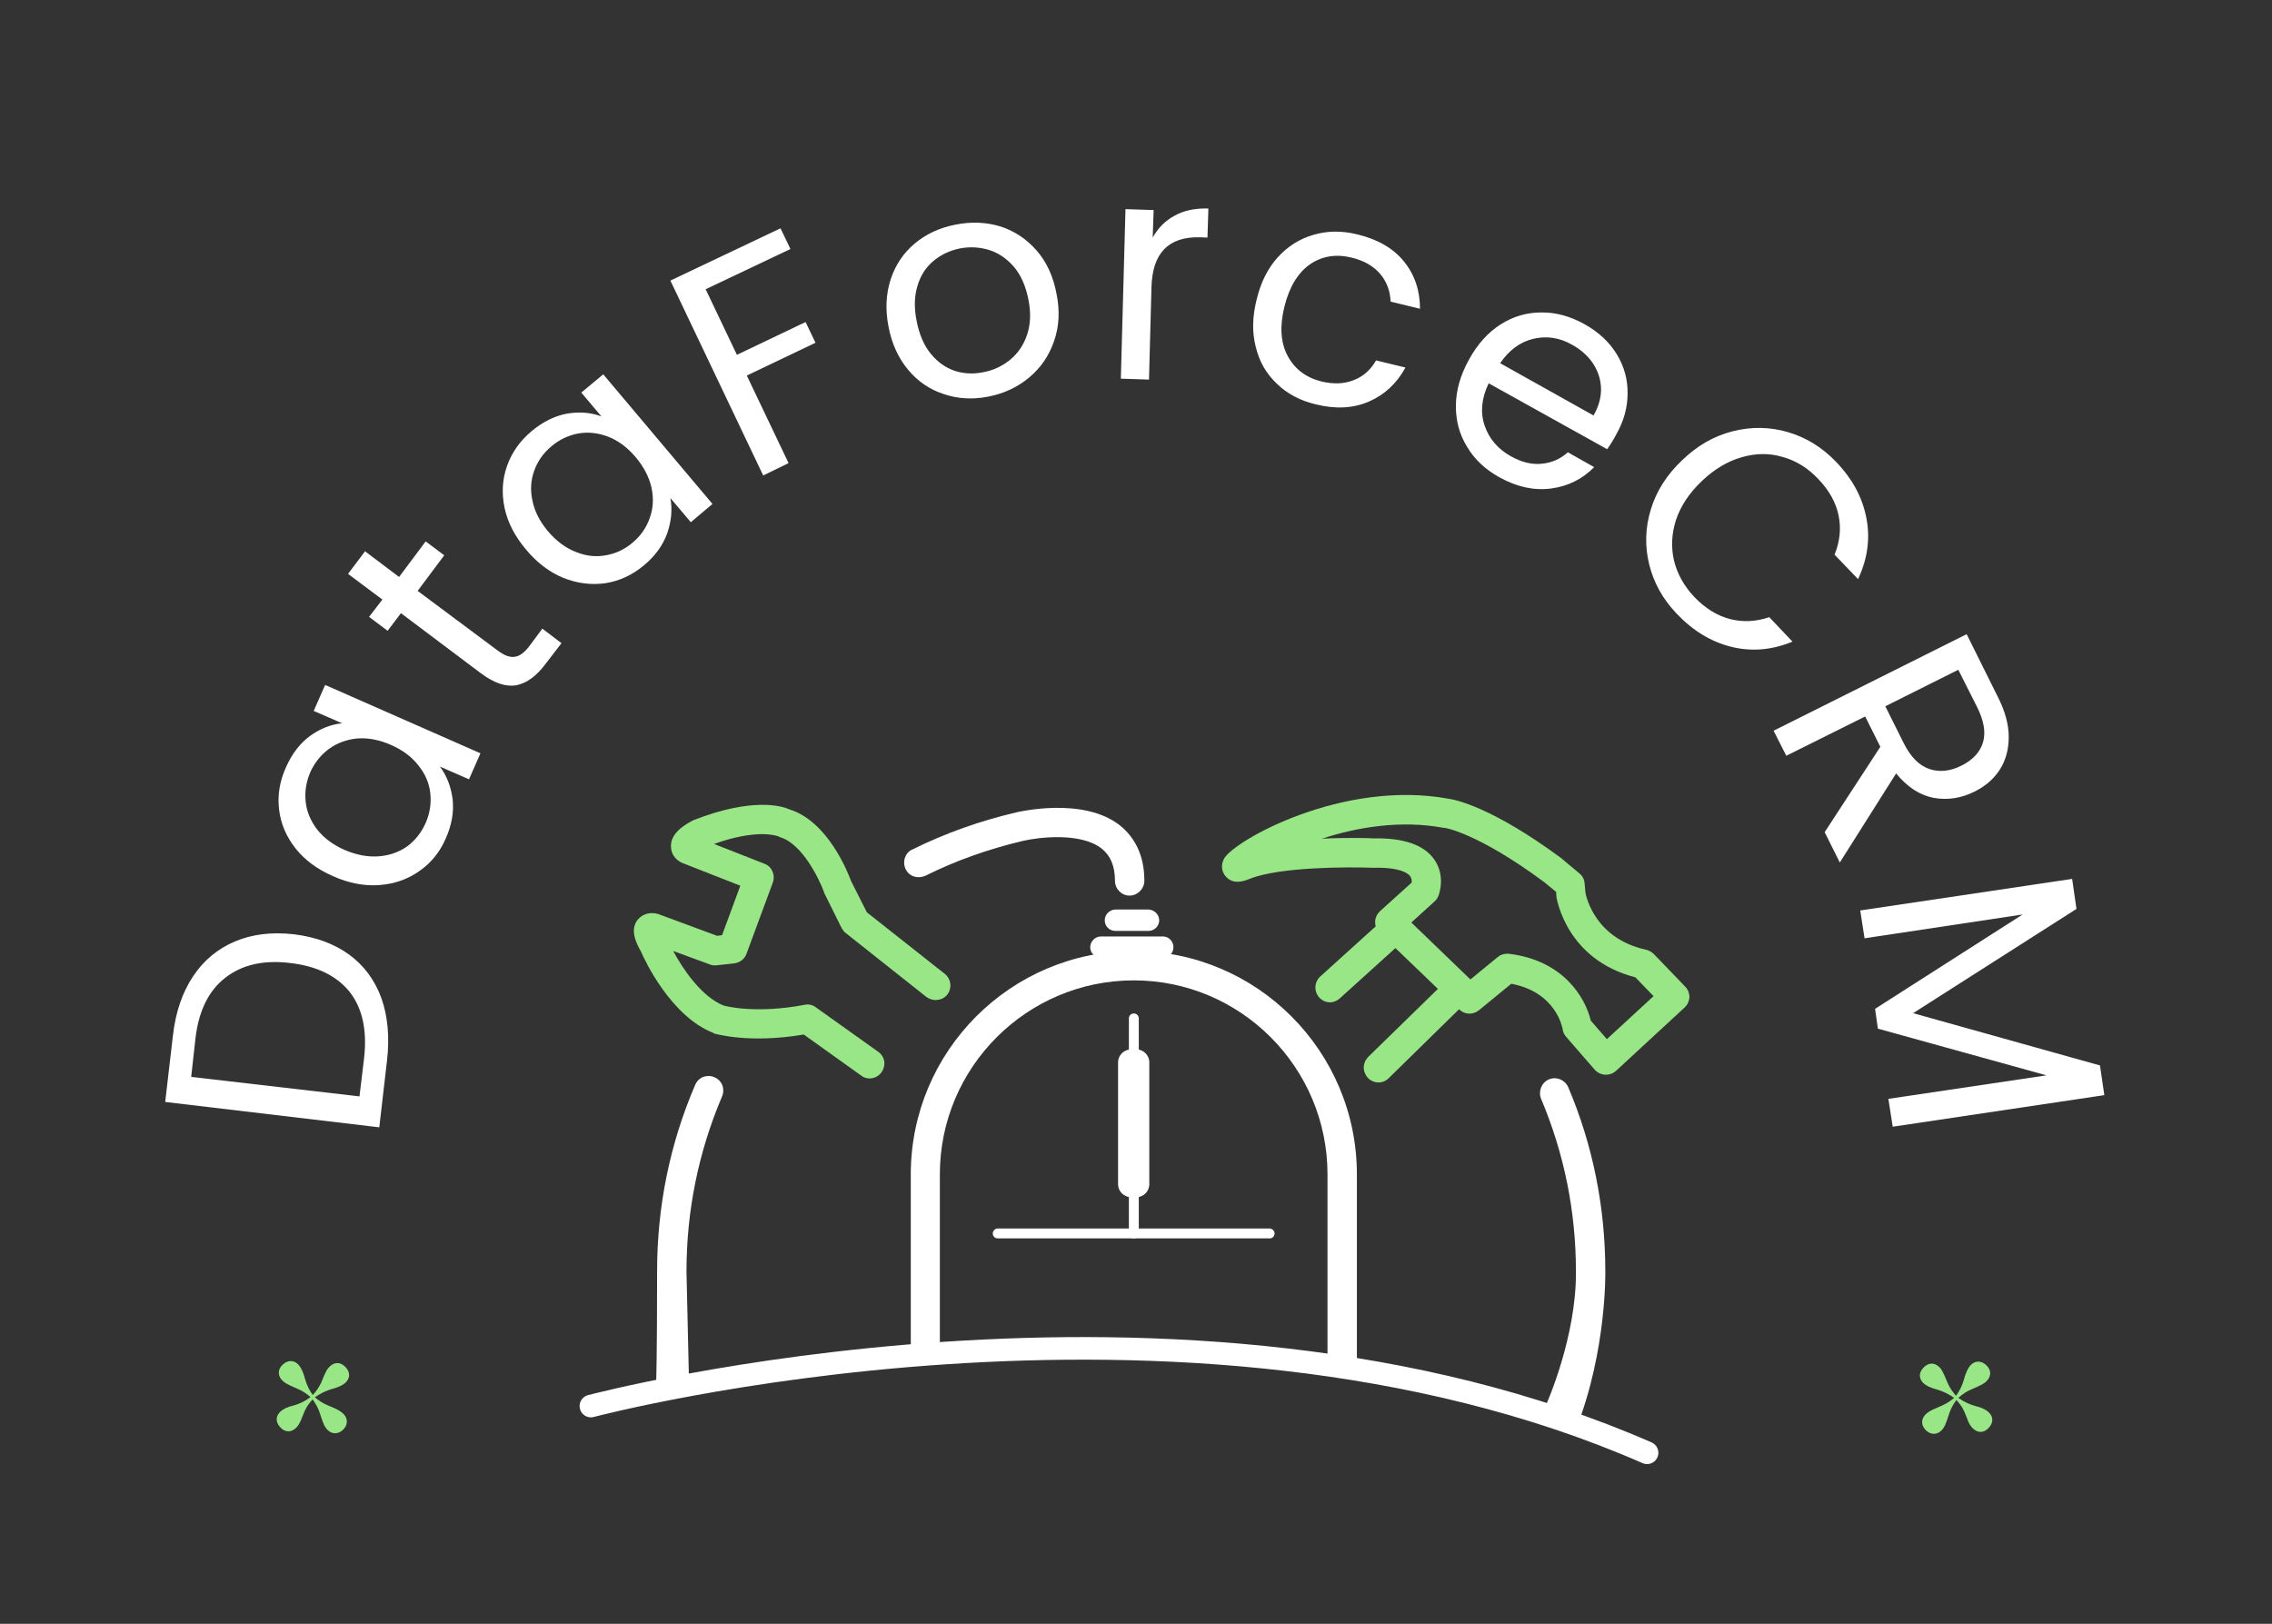 <svg xmlns="http://www.w3.org/2000/svg" version="1.1" xmlns:xlink="http://www.w3.org/1999/xlink" xmlns:svgjs="http://svgjs.dev/svgjs" viewBox="0 0 7.344 5.249"><rect x="0" y="0" width="7.344" height="5.249" fill="#333333" stroke="none"/><g transform="matrix(1,0,0,1,1.873,2.57)"><g><path d=" M -1.249 0.586 Q -1.197 0.508 -1.113 0.473 Q -1.03 0.438 -0.923 0.45 Q -0.817 0.463 -0.744 0.516 Q -0.672 0.569 -0.64 0.657 Q -0.609 0.745 -0.622 0.858 L -0.647 1.074 L -1.339 0.992 L -1.314 0.777 Q -1.301 0.664 -1.249 0.586 M -0.743 0.636 Q -0.806 0.558 -0.934 0.543 Q -1.063 0.527 -1.144 0.59 Q -1.225 0.652 -1.241 0.785 L -1.255 0.911 L -0.711 0.974 L -0.696 0.849 Q -0.681 0.715 -0.743 0.636 M -0.918 0.172 Q -0.963 0.115 -0.971 0.046 Q -0.979 -0.022 -0.949 -0.089 Q -0.92 -0.155 -0.871 -0.191 Q -0.821 -0.227 -0.767 -0.232 L -0.859 -0.272 L -0.822 -0.356 L -0.32 -0.135 L -0.357 -0.051 L -0.451 -0.092 Q -0.418 -0.048 -0.41 0.013 Q -0.403 0.075 -0.432 0.14 Q -0.461 0.207 -0.518 0.246 Q -0.575 0.286 -0.648 0.291 Q -0.721 0.296 -0.797 0.262 Q -0.874 0.228 -0.918 0.172 M -0.718 -0.183 Q -0.77 -0.178 -0.81 -0.149 Q -0.849 -0.12 -0.87 -0.074 Q -0.89 -0.027 -0.885 0.021 Q -0.88 0.069 -0.848 0.111 Q -0.816 0.152 -0.76 0.177 Q -0.702 0.202 -0.649 0.198 Q -0.597 0.194 -0.557 0.166 Q -0.518 0.137 -0.497 0.09 Q -0.477 0.044 -0.482 -0.005 Q -0.487 -0.054 -0.52 -0.095 Q -0.552 -0.137 -0.609 -0.162 Q -0.666 -0.187 -0.718 -0.183 M -0.523 -0.66 L -0.264 -0.467 Q -0.232 -0.443 -0.209 -0.447 Q -0.185 -0.45 -0.16 -0.484 L -0.12 -0.538 L -0.058 -0.491 L -0.108 -0.426 Q -0.153 -0.365 -0.204 -0.355 Q -0.255 -0.346 -0.319 -0.394 L -0.577 -0.588 L -0.62 -0.531 L -0.68 -0.576 L -0.637 -0.632 L -0.748 -0.715 L -0.693 -0.788 L -0.583 -0.705 L -0.497 -0.82 L -0.437 -0.775 L -0.523 -0.66 M -0.242 -0.928 Q -0.257 -0.999 -0.234 -1.064 Q -0.211 -1.129 -0.155 -1.176 Q -0.1 -1.222 -0.04 -1.233 Q 0.021 -1.243 0.071 -1.224 L 0.006 -1.301 L 0.077 -1.36 L 0.43 -0.941 L 0.36 -0.882 L 0.294 -0.96 Q 0.304 -0.906 0.284 -0.847 Q 0.263 -0.788 0.209 -0.743 Q 0.153 -0.696 0.085 -0.685 Q 0.016 -0.675 -0.052 -0.702 Q -0.12 -0.73 -0.173 -0.794 Q -0.227 -0.858 -0.242 -0.928 M 0.094 -1.158 Q 0.045 -1.177 -0.003 -1.169 Q -0.052 -1.16 -0.091 -1.127 Q -0.13 -1.094 -0.146 -1.049 Q -0.163 -1.003 -0.152 -0.952 Q -0.142 -0.901 -0.102 -0.853 Q -0.061 -0.805 -0.012 -0.786 Q 0.037 -0.766 0.085 -0.775 Q 0.133 -0.783 0.172 -0.816 Q 0.211 -0.849 0.227 -0.895 Q 0.244 -0.941 0.233 -0.993 Q 0.222 -1.044 0.182 -1.092 Q 0.142 -1.139 0.094 -1.158 M 0.65 -1.832 L 0.682 -1.765 L 0.408 -1.635 L 0.509 -1.423 L 0.731 -1.529 L 0.763 -1.462 L 0.541 -1.356 L 0.676 -1.073 L 0.594 -1.033 L 0.294 -1.663 L 0.65 -1.832 M 1.178 -1.296 Q 1.11 -1.318 1.063 -1.374 Q 1.015 -1.431 0.999 -1.514 Q 0.983 -1.596 1.006 -1.667 Q 1.029 -1.737 1.084 -1.783 Q 1.139 -1.829 1.216 -1.844 Q 1.292 -1.859 1.361 -1.838 Q 1.429 -1.816 1.478 -1.76 Q 1.526 -1.705 1.542 -1.621 Q 1.559 -1.538 1.534 -1.467 Q 1.51 -1.397 1.454 -1.35 Q 1.398 -1.303 1.322 -1.288 Q 1.246 -1.273 1.178 -1.296 M 1.392 -1.407 Q 1.43 -1.438 1.447 -1.488 Q 1.464 -1.539 1.451 -1.603 Q 1.438 -1.668 1.404 -1.708 Q 1.369 -1.748 1.324 -1.762 Q 1.278 -1.776 1.23 -1.767 Q 1.181 -1.757 1.145 -1.727 Q 1.108 -1.697 1.093 -1.647 Q 1.077 -1.597 1.09 -1.532 Q 1.103 -1.466 1.136 -1.426 Q 1.169 -1.386 1.214 -1.371 Q 1.258 -1.357 1.306 -1.367 Q 1.354 -1.376 1.392 -1.407 M 1.924 -1.873 Q 1.969 -1.898 2.033 -1.896 L 2.03 -1.802 L 2.006 -1.803 Q 1.853 -1.807 1.849 -1.641 L 1.841 -1.343 L 1.75 -1.346 L 1.765 -1.894 L 1.856 -1.891 L 1.853 -1.802 Q 1.879 -1.849 1.924 -1.873 M 2.257 -1.738 Q 2.306 -1.792 2.373 -1.811 Q 2.44 -1.831 2.516 -1.812 Q 2.614 -1.788 2.665 -1.725 Q 2.717 -1.661 2.717 -1.572 L 2.622 -1.595 Q 2.62 -1.647 2.588 -1.685 Q 2.555 -1.723 2.497 -1.737 Q 2.421 -1.756 2.362 -1.716 Q 2.303 -1.675 2.279 -1.58 Q 2.255 -1.484 2.289 -1.42 Q 2.323 -1.356 2.398 -1.337 Q 2.457 -1.323 2.502 -1.341 Q 2.548 -1.358 2.575 -1.405 L 2.67 -1.382 Q 2.628 -1.305 2.552 -1.272 Q 2.476 -1.239 2.38 -1.263 Q 2.304 -1.281 2.254 -1.33 Q 2.203 -1.378 2.186 -1.449 Q 2.168 -1.519 2.189 -1.602 Q 2.209 -1.685 2.257 -1.738 M 3.322 -1.118 L 2.939 -1.331 Q 2.904 -1.258 2.926 -1.194 Q 2.948 -1.13 3.011 -1.095 Q 3.063 -1.066 3.11 -1.071 Q 3.158 -1.075 3.195 -1.108 L 3.28 -1.06 Q 3.223 -1.002 3.141 -0.991 Q 3.059 -0.98 2.974 -1.027 Q 2.905 -1.065 2.869 -1.126 Q 2.832 -1.186 2.833 -1.26 Q 2.834 -1.333 2.875 -1.407 Q 2.916 -1.482 2.977 -1.521 Q 3.038 -1.56 3.109 -1.56 Q 3.179 -1.561 3.249 -1.522 Q 3.317 -1.484 3.353 -1.425 Q 3.389 -1.366 3.388 -1.298 Q 3.388 -1.23 3.351 -1.165 Q 3.339 -1.142 3.322 -1.118 M 3.302 -1.317 Q 3.3 -1.36 3.275 -1.397 Q 3.25 -1.433 3.208 -1.456 Q 3.148 -1.49 3.084 -1.475 Q 3.02 -1.46 2.976 -1.396 L 3.278 -1.227 Q 3.304 -1.273 3.302 -1.317 M 3.728 -1.176 Q 3.819 -1.199 3.907 -1.173 Q 3.995 -1.147 4.062 -1.077 Q 4.141 -0.995 4.16 -0.895 Q 4.179 -0.796 4.133 -0.698 L 4.057 -0.777 Q 4.083 -0.841 4.07 -0.904 Q 4.057 -0.967 4.004 -1.022 Q 3.954 -1.075 3.889 -1.093 Q 3.825 -1.112 3.757 -1.092 Q 3.689 -1.073 3.628 -1.015 Q 3.568 -0.958 3.545 -0.891 Q 3.523 -0.824 3.538 -0.758 Q 3.554 -0.693 3.604 -0.64 Q 3.657 -0.585 3.719 -0.569 Q 3.781 -0.553 3.846 -0.575 L 3.921 -0.496 Q 3.822 -0.455 3.724 -0.479 Q 3.626 -0.503 3.547 -0.586 Q 3.48 -0.656 3.458 -0.745 Q 3.436 -0.834 3.463 -0.923 Q 3.49 -1.012 3.564 -1.082 Q 3.637 -1.153 3.728 -1.176 M 4.025 0.12 L 4.205 -0.156 L 4.156 -0.254 L 3.901 -0.127 L 3.86 -0.208 L 4.484 -0.52 L 4.584 -0.319 Q 4.62 -0.249 4.62 -0.188 Q 4.62 -0.127 4.591 -0.082 Q 4.562 -0.037 4.509 -0.011 Q 4.445 0.021 4.377 0.009 Q 4.31 -0.004 4.256 -0.07 L 4.074 0.218 L 4.025 0.12 M 4.221 -0.287 L 4.281 -0.167 Q 4.314 -0.101 4.364 -0.084 Q 4.413 -0.068 4.467 -0.095 Q 4.523 -0.123 4.537 -0.171 Q 4.551 -0.219 4.517 -0.286 L 4.457 -0.405 L 4.221 -0.287 M 4.929 0.97 L 4.245 1.072 L 4.231 0.982 L 4.742 0.906 L 4.197 0.755 L 4.188 0.691 L 4.665 0.386 L 4.154 0.463 L 4.14 0.373 L 4.825 0.271 L 4.839 0.368 L 4.311 0.705 L 4.915 0.874 L 4.929 0.97" fill="#FFFFFF" fill-rule="nonzero"></path></g><g clip-path="url(#SvgjsClipPath1001)"><g clip-path="url(#a47db8297-c467-4d68-80aa-1ef5de7947d3ed565193-31f8-4307-b47d-719182c93d9d)"><path d=" M 2.583 0.929 C 2.563 0.929 2.546 0.917 2.539 0.899 C 2.531 0.881 2.536 0.861 2.549 0.847 L 2.801 0.601 C 2.82 0.583 2.849 0.584 2.868 0.602 C 2.886 0.621 2.886 0.651 2.867 0.669 L 2.616 0.915 C 2.607 0.924 2.595 0.929 2.583 0.929" fill="#99E687" transform="matrix(1,0,0,1,0,0)" fill-rule="nonzero"></path></g><g clip-path="url(#a47db8297-c467-4d68-80aa-1ef5de7947d3ed565193-31f8-4307-b47d-719182c93d9d)"><path d=" M 2.426 0.67 C 2.407 0.67 2.389 0.658 2.382 0.639 C 2.375 0.621 2.38 0.6 2.394 0.587 L 2.593 0.407 C 2.605 0.395 2.623 0.391 2.639 0.396 C 2.655 0.402 2.667 0.415 2.671 0.432 C 2.675 0.448 2.669 0.465 2.657 0.477 L 2.458 0.657 C 2.449 0.665 2.438 0.67 2.426 0.67" fill="#99E687" transform="matrix(1,0,0,1,0,0)" fill-rule="nonzero"></path></g><g clip-path="url(#a47db8297-c467-4d68-80aa-1ef5de7947d3ed565193-31f8-4307-b47d-719182c93d9d)"><path d=" M 2.418 1.863 L 2.418 1.226 C 2.418 0.88 2.137 0.599 1.792 0.599 C 1.446 0.599 1.165 0.88 1.165 1.226 L 1.165 1.814 L 1.071 1.814 L 1.071 1.226 C 1.071 0.828 1.394 0.504 1.792 0.504 L 1.792 0.504 C 2.19 0.504 2.513 0.828 2.513 1.226 L 2.513 1.879 Z" fill="#FFFFFF" transform="matrix(1,0,0,1,0,0)" fill-rule="nonzero"></path></g><g clip-path="url(#a47db8297-c467-4d68-80aa-1ef5de7947d3ed565193-31f8-4307-b47d-719182c93d9d)"><path d=" M 1.8 1.3 L 1.784 1.3 C 1.76 1.3 1.741 1.281 1.741 1.258 L 1.741 0.864 C 1.741 0.841 1.76 0.822 1.784 0.822 L 1.8 0.822 C 1.823 0.822 1.842 0.841 1.842 0.864 L 1.842 1.258 C 1.842 1.281 1.823 1.3 1.8 1.3" fill="#FFFFFF" transform="matrix(1,0,0,1,0,0)" fill-rule="nonzero"></path></g><g clip-path="url(#a47db8297-c467-4d68-80aa-1ef5de7947d3ed565193-31f8-4307-b47d-719182c93d9d)"><path d=" M 1.792 1.433 C 1.783 1.433 1.776 1.426 1.776 1.417 L 1.776 0.722 C 1.776 0.713 1.783 0.706 1.792 0.706 C 1.801 0.706 1.808 0.713 1.808 0.722 L 1.808 1.417 C 1.808 1.426 1.801 1.433 1.792 1.433" fill="#FFFFFF" transform="matrix(1,0,0,1,0,0)" fill-rule="nonzero"></path></g><g clip-path="url(#a47db8297-c467-4d68-80aa-1ef5de7947d3ed565193-31f8-4307-b47d-719182c93d9d)"><path d=" M 1.686 0.457 L 1.886 0.457 C 1.905 0.457 1.92 0.473 1.92 0.492 C 1.92 0.511 1.905 0.526 1.886 0.526 L 1.686 0.526 C 1.667 0.526 1.651 0.511 1.651 0.492 C 1.651 0.473 1.667 0.457 1.686 0.457" fill="#FFFFFF" transform="matrix(1,0,0,1,0,0)" fill-rule="nonzero"></path></g><g clip-path="url(#a47db8297-c467-4d68-80aa-1ef5de7947d3ed565193-31f8-4307-b47d-719182c93d9d)"><path d=" M 1.732 0.37 L 1.84 0.37 C 1.858 0.371 1.874 0.386 1.874 0.405 C 1.874 0.424 1.858 0.439 1.84 0.439 L 1.732 0.439 C 1.713 0.439 1.698 0.424 1.698 0.405 C 1.698 0.386 1.713 0.371 1.732 0.37" fill="#FFFFFF" transform="matrix(1,0,0,1,0,0)" fill-rule="nonzero"></path></g><g clip-path="url(#a47db8297-c467-4d68-80aa-1ef5de7947d3ed565193-31f8-4307-b47d-719182c93d9d)"><path d=" M 2.232 1.433 L 1.352 1.433 C 1.343 1.433 1.336 1.426 1.336 1.417 C 1.336 1.409 1.343 1.401 1.352 1.401 L 2.232 1.401 C 2.24 1.402 2.247 1.409 2.247 1.417 C 2.247 1.426 2.24 1.433 2.232 1.433" fill="#FFFFFF" transform="matrix(1,0,0,1,0,0)" fill-rule="nonzero"></path></g><g clip-path="url(#a47db8297-c467-4d68-80aa-1ef5de7947d3ed565193-31f8-4307-b47d-719182c93d9d)"><path d=" M 3.318 0.904 C 3.304 0.904 3.291 0.898 3.282 0.888 L 3.189 0.781 C 3.183 0.774 3.179 0.766 3.178 0.756 C 3.177 0.752 3.157 0.637 3.012 0.61 L 2.907 0.696 C 2.888 0.711 2.861 0.71 2.844 0.693 L 2.586 0.445 C 2.577 0.436 2.572 0.424 2.572 0.41 C 2.572 0.397 2.578 0.385 2.587 0.376 L 2.69 0.283 C 2.691 0.277 2.69 0.269 2.685 0.262 C 2.68 0.255 2.657 0.233 2.567 0.235 C 2.566 0.235 2.565 0.235 2.564 0.235 C 2.485 0.232 2.262 0.232 2.166 0.271 C 2.151 0.277 2.114 0.292 2.089 0.263 C 2.075 0.247 2.073 0.224 2.084 0.205 C 2.118 0.146 2.468 -0.051 2.81 0.012 C 2.831 0.015 2.949 0.038 3.175 0.205 C 3.176 0.206 3.177 0.207 3.177 0.207 L 3.232 0.253 C 3.242 0.261 3.248 0.272 3.249 0.285 L 3.252 0.317 C 3.255 0.33 3.283 0.464 3.448 0.5 C 3.457 0.502 3.465 0.507 3.472 0.513 L 3.574 0.619 C 3.583 0.628 3.588 0.641 3.588 0.654 C 3.587 0.666 3.582 0.678 3.572 0.687 L 3.35 0.892 C 3.341 0.9 3.33 0.904 3.318 0.904 M 3.269 0.729 L 3.321 0.789 L 3.472 0.65 L 3.413 0.589 C 3.191 0.532 3.16 0.338 3.158 0.33 C 3.158 0.329 3.158 0.329 3.158 0.328 L 3.157 0.313 L 3.118 0.281 C 2.903 0.122 2.798 0.106 2.797 0.106 C 2.796 0.106 2.795 0.106 2.794 0.106 C 2.654 0.08 2.513 0.104 2.4 0.141 C 2.484 0.137 2.553 0.139 2.566 0.14 C 2.664 0.138 2.73 0.161 2.763 0.208 C 2.8 0.261 2.779 0.319 2.777 0.325 C 2.774 0.332 2.77 0.338 2.765 0.343 L 2.689 0.412 L 2.88 0.596 L 2.969 0.523 C 2.979 0.515 2.992 0.512 3.004 0.513 C 3.181 0.534 3.252 0.656 3.269 0.729" fill="#99E687" transform="matrix(1,0,0,1,0,0)" fill-rule="nonzero"></path></g><g clip-path="url(#a47db8297-c467-4d68-80aa-1ef5de7947d3ed565193-31f8-4307-b47d-719182c93d9d)"><path d=" M 0.938 0.916 C 0.928 0.916 0.919 0.913 0.911 0.907 L 0.725 0.774 C 0.549 0.804 0.441 0.772 0.436 0.771 C 0.435 0.77 0.434 0.77 0.433 0.769 C 0.295 0.715 0.21 0.532 0.199 0.506 C 0.186 0.483 0.159 0.434 0.191 0.4 C 0.208 0.381 0.237 0.376 0.264 0.388 L 0.445 0.455 L 0.461 0.453 L 0.52 0.293 L 0.339 0.222 C 0.302 0.209 0.296 0.18 0.296 0.168 C 0.293 0.128 0.332 0.1 0.365 0.083 C 0.367 0.082 0.368 0.082 0.369 0.081 C 0.558 0.007 0.654 0.035 0.678 0.046 C 0.802 0.084 0.867 0.248 0.878 0.278 L 0.929 0.379 L 1.181 0.578 C 1.191 0.586 1.197 0.597 1.199 0.61 C 1.2 0.622 1.197 0.635 1.189 0.645 C 1.181 0.655 1.17 0.661 1.157 0.662 C 1.145 0.664 1.132 0.66 1.122 0.653 L 0.862 0.447 C 0.856 0.443 0.852 0.437 0.848 0.431 L 0.792 0.318 C 0.791 0.316 0.79 0.314 0.79 0.312 C 0.774 0.27 0.72 0.157 0.648 0.136 C 0.645 0.134 0.644 0.134 0.641 0.133 C 0.633 0.13 0.57 0.11 0.435 0.158 L 0.598 0.222 C 0.622 0.231 0.634 0.258 0.625 0.283 L 0.54 0.513 C 0.534 0.53 0.519 0.541 0.501 0.544 L 0.446 0.55 C 0.438 0.551 0.43 0.551 0.423 0.548 L 0.303 0.504 C 0.334 0.562 0.394 0.651 0.465 0.68 C 0.478 0.684 0.575 0.707 0.728 0.678 C 0.74 0.675 0.753 0.678 0.764 0.686 L 0.966 0.83 C 0.983 0.842 0.99 0.863 0.983 0.883 C 0.977 0.902 0.959 0.916 0.938 0.916" fill="#99E687" transform="matrix(1,0,0,1,0,0)" fill-rule="nonzero"></path></g><g clip-path="url(#a47db8297-c467-4d68-80aa-1ef5de7947d3ed565193-31f8-4307-b47d-719182c93d9d)"><path d=" M 1.778 0.325 C 1.752 0.325 1.731 0.303 1.731 0.277 C 1.731 0.23 1.717 0.196 1.688 0.173 C 1.62 0.119 1.481 0.137 1.434 0.148 C 1.324 0.174 1.218 0.211 1.118 0.261 C 1.106 0.266 1.093 0.267 1.081 0.263 C 1.069 0.259 1.06 0.251 1.054 0.239 C 1.049 0.228 1.048 0.215 1.052 0.203 C 1.056 0.191 1.064 0.181 1.076 0.176 C 1.183 0.123 1.296 0.083 1.412 0.056 C 1.42 0.054 1.629 0.005 1.747 0.098 C 1.799 0.14 1.826 0.2 1.826 0.277 C 1.826 0.303 1.804 0.325 1.778 0.325" fill="#FFFFFF" transform="matrix(1,0,0,1,0,0)" fill-rule="nonzero"></path></g><g clip-path="url(#a47db8297-c467-4d68-80aa-1ef5de7947d3ed565193-31f8-4307-b47d-719182c93d9d)"><path d=" M 0.354 1.891 L 0.248 1.897 C 0.248 1.897 0.251 1.818 0.251 1.54 C 0.251 1.33 0.292 1.128 0.374 0.937 C 0.379 0.925 0.388 0.916 0.4 0.911 C 0.412 0.907 0.425 0.907 0.436 0.912 C 0.448 0.917 0.457 0.926 0.462 0.938 C 0.466 0.949 0.466 0.963 0.461 0.974 C 0.385 1.153 0.346 1.343 0.346 1.54 Z" fill="#FFFFFF" transform="matrix(1,0,0,1,0,0)" fill-rule="nonzero"></path></g><g clip-path="url(#a47db8297-c467-4d68-80aa-1ef5de7947d3ed565193-31f8-4307-b47d-719182c93d9d)"><path d=" M 3.223 2.045 L 3.125 1.97 C 3.125 1.97 3.223 1.752 3.221 1.54 C 3.221 1.346 3.183 1.158 3.108 0.981 C 3.099 0.957 3.11 0.929 3.134 0.919 C 3.158 0.909 3.185 0.92 3.196 0.944 C 3.276 1.132 3.316 1.333 3.316 1.54 C 3.316 1.54 3.321 1.793 3.223 2.045" fill="#FFFFFF" transform="matrix(1,0,0,1,0,0)" fill-rule="nonzero"></path></g><g clip-path="url(#a47db8297-c467-4d68-80aa-1ef5de7947d3ed565193-31f8-4307-b47d-719182c93d9d)"><path d=" M 0.037 1.975 C 0.037 1.975 1.947 1.468 3.451 2.126" fill="none" transform="matrix(1,0,0,1,0,0)" fill-rule="nonzero" stroke-dasharray="none" stroke-miterlimit="4" stroke-linejoin="miter" stroke-linecap="round" stroke-width="0.073" stroke="#FFFFFF"></path></g></g><g transform="matrix(0.675,0.738,-0.738,0.675,1.152,1.256)"><g clip-path="url(#SvgjsClipPath1002)"><path d=" M -0.849 2.095 C -0.826 2.095 -0.813 2.081 -0.813 2.06 C -0.813 2.049 -0.816 2.039 -0.826 2.019 C -0.84 1.991 -0.842 1.982 -0.845 1.957 C -0.827 1.959 -0.811 1.963 -0.798 1.969 C -0.765 1.984 -0.755 1.988 -0.741 1.988 C -0.722 1.988 -0.706 1.975 -0.706 1.952 C -0.706 1.929 -0.721 1.915 -0.741 1.915 C -0.752 1.915 -0.766 1.919 -0.783 1.927 L -0.798 1.934 C -0.813 1.941 -0.828 1.945 -0.845 1.947 C -0.842 1.925 -0.836 1.905 -0.827 1.887 C -0.818 1.87 -0.813 1.855 -0.813 1.843 C -0.813 1.824 -0.824 1.808 -0.849 1.808 C -0.875 1.808 -0.886 1.824 -0.886 1.843 C -0.886 1.855 -0.884 1.863 -0.866 1.9 C -0.861 1.913 -0.856 1.929 -0.855 1.947 C -0.873 1.945 -0.891 1.94 -0.911 1.93 C -0.93 1.92 -0.946 1.915 -0.958 1.915 C -0.978 1.915 -0.993 1.928 -0.993 1.952 C -0.993 1.975 -0.978 1.988 -0.958 1.988 C -0.945 1.988 -0.937 1.985 -0.901 1.969 C -0.888 1.963 -0.873 1.959 -0.855 1.957 C -0.857 1.979 -0.863 1.999 -0.872 2.016 C -0.882 2.034 -0.886 2.048 -0.886 2.06 C -0.886 2.08 -0.874 2.095 -0.849 2.095 Z" fill="#99E687" transform="matrix(1,0,0,1,0,0)" fill-rule="nonzero"></path></g></g><g transform="matrix(-0.675,0.738,0.738,0.675,6.005,-2.644)"><g clip-path="url(#SvgjsClipPath1003)"><path d=" M 4.438 2.095 C 4.461 2.095 4.474 2.081 4.474 2.06 C 4.474 2.049 4.472 2.039 4.461 2.019 C 4.447 1.991 4.445 1.982 4.442 1.957 C 4.46 1.959 4.476 1.963 4.489 1.969 C 4.522 1.984 4.532 1.988 4.546 1.988 C 4.565 1.988 4.581 1.975 4.581 1.952 C 4.581 1.929 4.566 1.915 4.546 1.915 C 4.535 1.915 4.521 1.919 4.505 1.927 L 4.489 1.934 C 4.474 1.941 4.459 1.945 4.442 1.947 C 4.445 1.925 4.451 1.905 4.46 1.887 C 4.469 1.87 4.474 1.855 4.474 1.843 C 4.474 1.824 4.463 1.808 4.438 1.808 C 4.412 1.808 4.401 1.824 4.401 1.843 C 4.401 1.855 4.404 1.863 4.421 1.9 C 4.427 1.913 4.431 1.929 4.433 1.947 C 4.414 1.945 4.396 1.94 4.376 1.93 C 4.357 1.92 4.341 1.915 4.329 1.915 C 4.309 1.915 4.294 1.928 4.294 1.952 C 4.294 1.975 4.309 1.988 4.329 1.988 C 4.342 1.988 4.35 1.985 4.386 1.969 C 4.399 1.963 4.414 1.959 4.433 1.957 C 4.43 1.979 4.424 1.999 4.415 2.016 C 4.405 2.034 4.401 2.048 4.401 2.06 C 4.401 2.08 4.413 2.095 4.438 2.095 Z" fill="#99E687" transform="matrix(1,0,0,1,0,0)" fill-rule="nonzero"></path></g></g></g><defs><clipPath id="SvgjsClipPath1001"><path d=" M 0 0 h 3.588 v 2.163 h -3.588 Z"></path></clipPath><clipPath id="a47db8297-c467-4d68-80aa-1ef5de7947d3ed565193-31f8-4307-b47d-719182c93d9d"><path d=" M 0 2.163 L 3.588 2.163 L 3.588 -0 L 0 -0 Z"></path></clipPath><clipPath id="SvgjsClipPath1002"><path d=" M -1.066 1.72 h 0.433 v 0.433 h -0.433 Z"></path></clipPath><clipPath id="SvgjsClipPath1003"><path d=" M 4.221 1.72 h 0.433 v 0.433 h -0.433 Z"></path></clipPath></defs></svg>